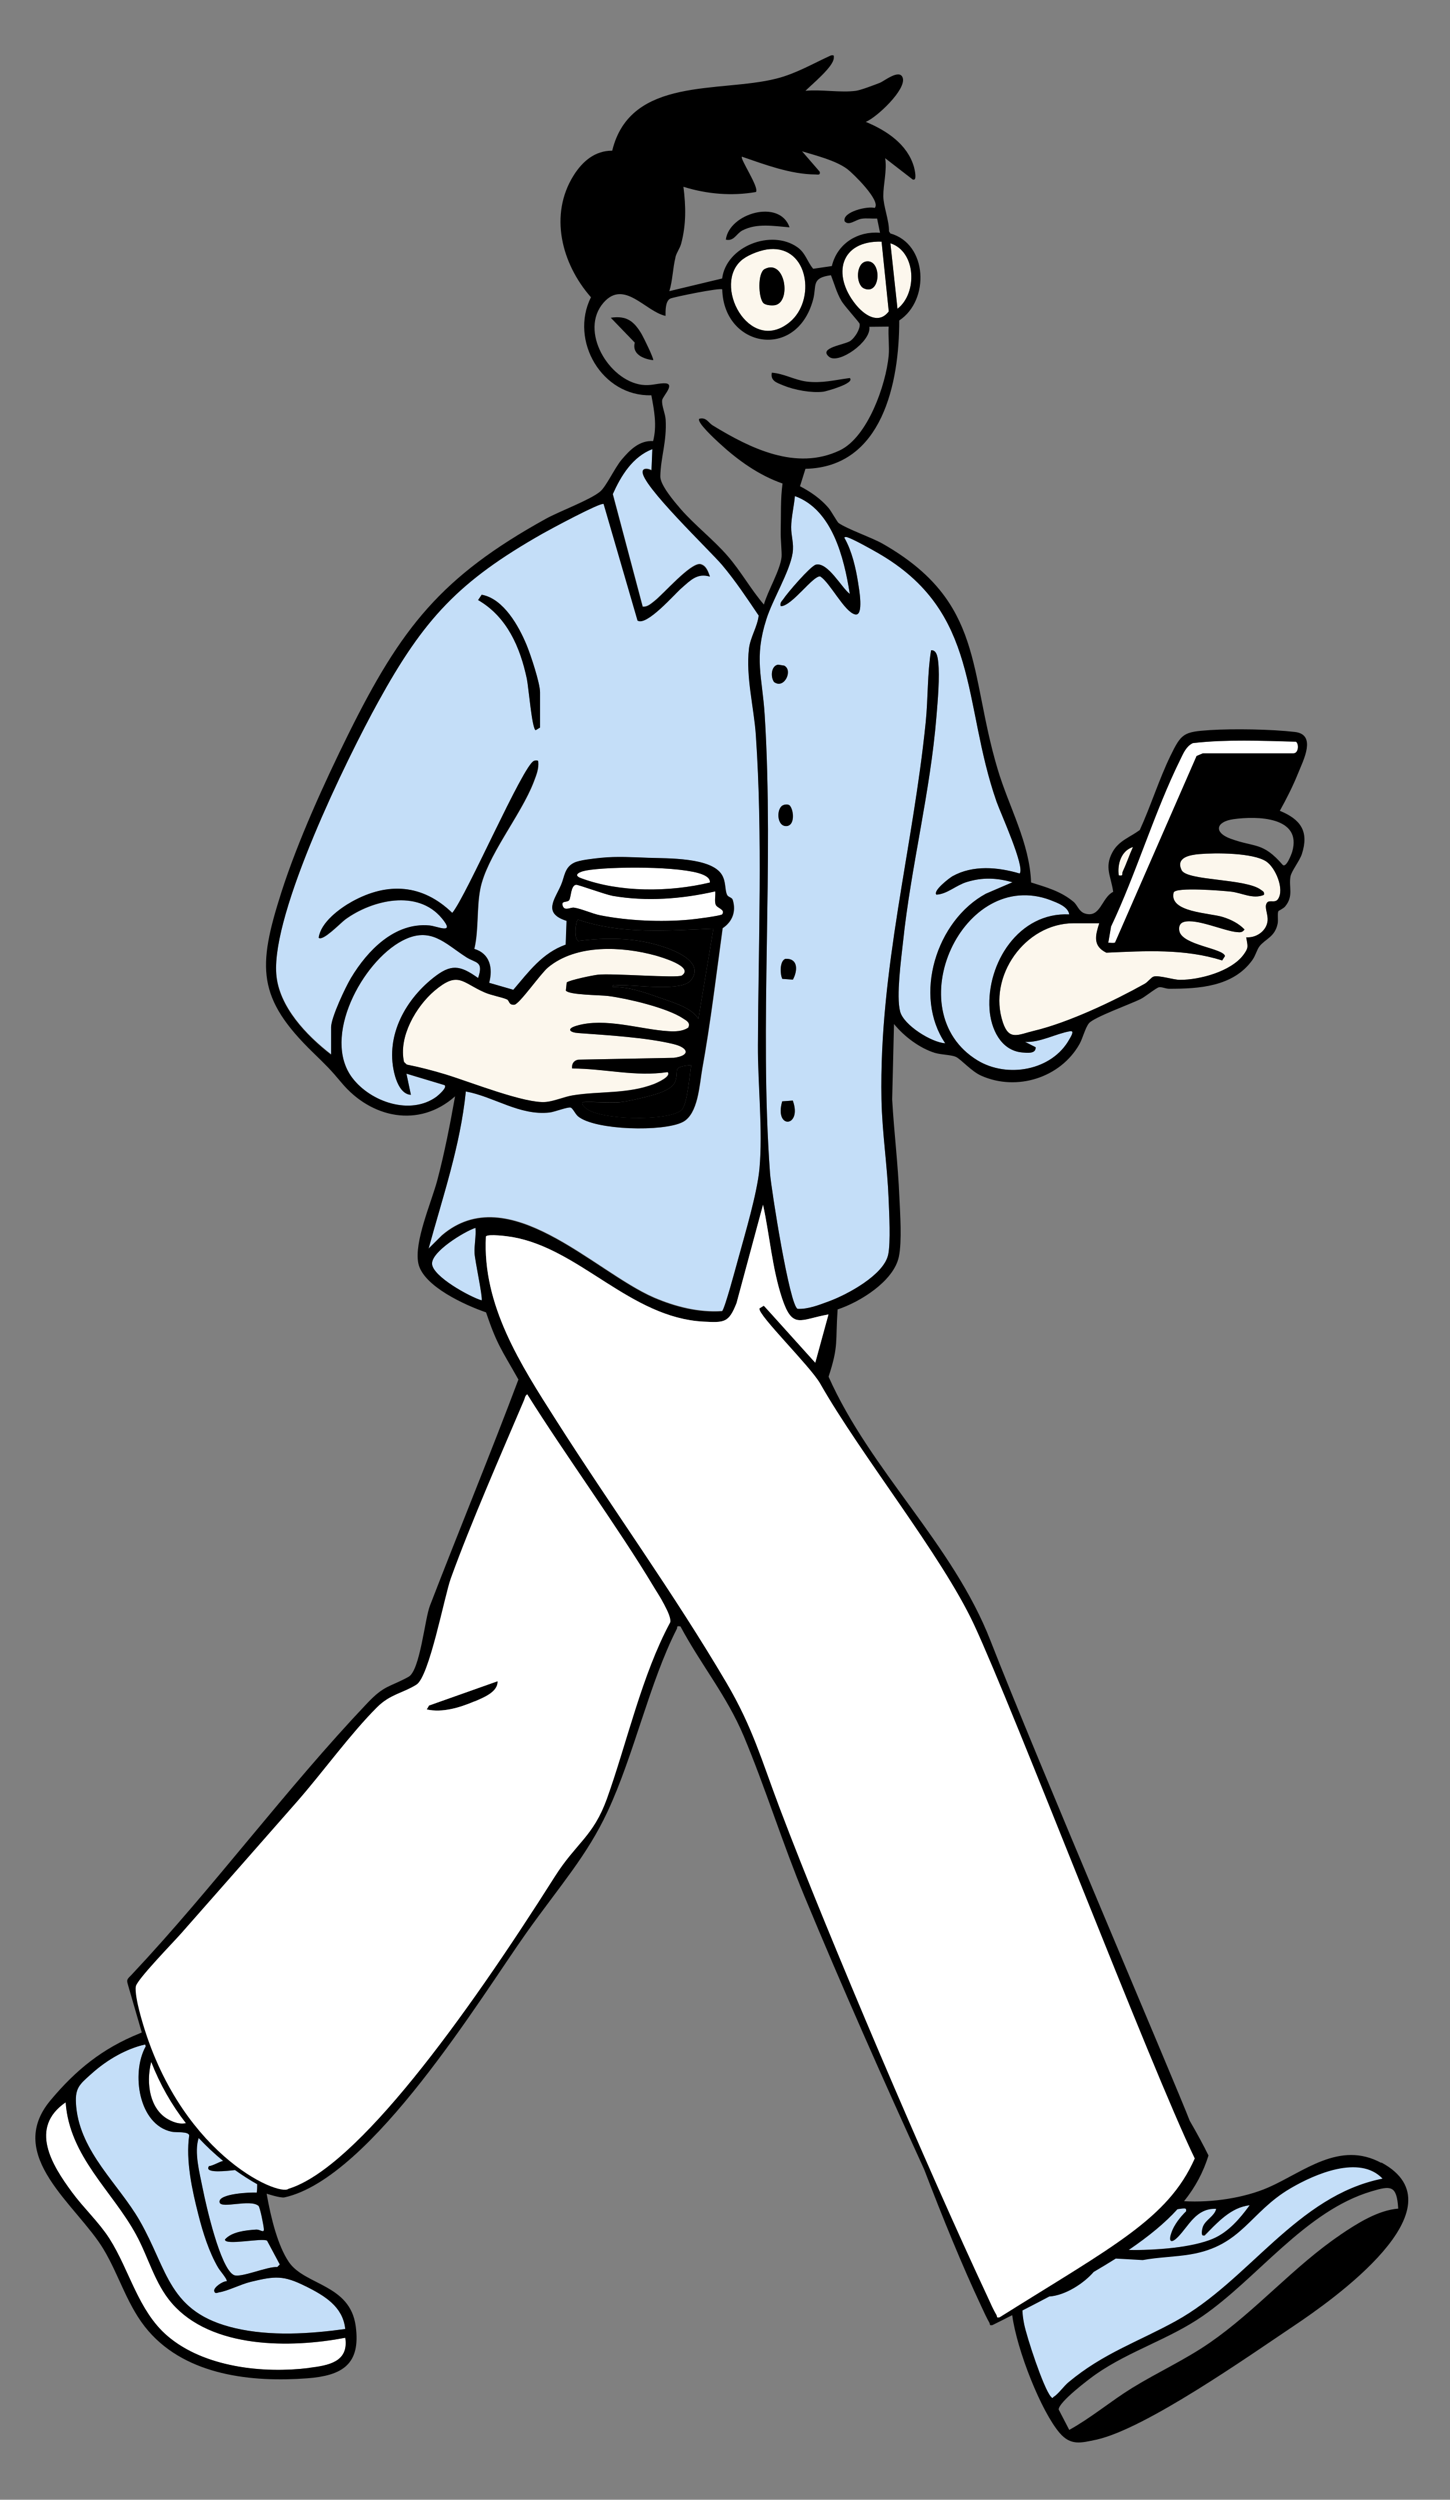 <svg width="105" height="181" viewBox="0 0 105 181" fill="none" xmlns="http://www.w3.org/2000/svg">
<rect x="0" y="0" width="105" height="181" fill="#808080" stroke="none"/>
<path d="M85.131 159.986C84.066 161.215 83.203 161.833 81.662 162.935C81.662 162.935 83.609 162.906 84.958 162.761C86.429 162.603 87.347 162.473 88.601 161.72C89.468 161.2 90.509 159.639 90.509 159.639C90.509 159.639 90.156 159.755 89.815 159.812C88.774 159.986 87.282 161.939 87.213 161.894C86.85 161.655 88.592 159.57 88.254 159.812C88.254 159.812 87.502 159.88 87.04 159.986C85.871 160.253 85.305 162.067 85.131 162.067C84.283 162.067 85.999 160.159 85.999 160.159C85.999 160.159 86.02 160.05 85.999 159.986C85.969 159.895 85.907 159.861 85.825 159.812C85.586 159.668 85.131 159.986 85.131 159.986Z" fill="#C4DEF8"/>
<path d="M76.285 173.864C74.702 171.868 73.904 167.279 74.031 167.272L75.939 166.231C76.686 166.515 79.061 164.496 79.061 164.496L80.796 163.456C80.796 163.456 81.957 163.509 82.704 163.456C85.132 163.283 86.83 163.392 88.948 162.068C90.336 161.201 92.07 158.426 96.061 157.211C99.265 156.236 100.224 157.731 100.224 157.731C100.224 157.731 96.952 158.745 95.194 159.986C90.802 163.086 89.816 165.19 86.52 167.272C83.827 168.973 80.796 170.394 79.234 171.262C77.673 172.129 76.285 173.864 76.285 173.864Z" fill="#C4DEF8"/>
<path d="M23.983 76.335C22.206 74.961 20.184 72.868 20.011 70.499C19.679 66.037 25.088 54.974 27.378 50.821C30.711 44.756 33.238 42.055 39.279 38.62C39.808 38.32 43.511 36.322 43.717 36.464L46.173 44.906C46.836 45.332 48.849 42.995 49.363 42.553C50.018 41.984 50.5 41.447 51.416 41.724C51.274 41.352 51.148 40.918 50.705 40.823C49.971 40.752 48.044 43.003 47.373 43.516C47.128 43.706 46.875 43.943 46.544 43.903L44.38 35.754C44.98 34.411 45.817 33.045 47.246 32.492L47.183 34.032C47.002 33.922 46.599 33.835 46.544 34.095C46.354 35.019 51.456 39.876 52.308 40.894C53.272 42.039 54.109 43.303 54.946 44.543C54.851 45.372 54.346 46.098 54.243 46.935C54.006 48.973 54.598 51.16 54.74 53.205C55.246 60.597 54.922 68.249 54.891 75.648C54.875 78.506 55.262 81.815 55.001 84.611C54.827 86.435 53.935 89.388 53.43 91.244C53.295 91.726 52.474 94.805 52.292 94.916C50.603 95.034 48.905 94.6 47.357 93.937C43.022 92.057 36.823 85.313 32.006 89.428L31.042 90.383C32.069 86.632 33.34 82.936 33.735 79.035C35.796 79.415 37.636 80.804 39.808 80.56C40.171 80.52 41.119 80.141 41.34 80.204C41.49 80.252 41.671 80.67 41.869 80.836C43.077 81.855 48.068 81.973 49.458 81.247C50.571 80.662 50.658 78.554 50.863 77.401C51.471 74.029 51.874 70.61 52.34 67.214C53.043 66.748 53.335 65.998 53.066 65.153C53.011 64.979 52.743 64.979 52.656 64.79C52.482 64.379 52.593 63.874 52.292 63.361C51.55 62.081 48.328 62.168 46.994 62.121C45.857 62.081 44.696 62.002 43.535 62.121C43.022 62.176 42.011 62.271 41.585 62.476C40.882 62.824 40.898 63.503 40.637 64.095C40.171 65.161 39.302 66.132 41.04 66.685L40.977 68.406C39.279 69.015 38.307 70.365 37.186 71.676L35.433 71.17C35.717 70.096 35.488 69.054 34.359 68.715C34.683 67.348 34.525 65.745 34.785 64.403C35.236 62.018 37.747 59.025 38.663 56.617C38.844 56.143 39.042 55.661 38.986 55.148C38.986 55.029 38.758 55.069 38.678 55.1C37.897 55.401 33.798 64.869 32.764 66.109C30.624 64.032 28.105 63.858 25.523 65.279C24.607 65.785 23.233 66.803 23.09 67.909C23.39 68.185 24.686 66.819 25.025 66.575C26.96 65.169 30.253 64.379 32.006 66.496C33.025 67.719 31.674 67.064 31.106 67.017C28.587 66.788 26.62 68.833 25.428 70.823C25.025 71.494 23.991 73.689 23.991 74.384V76.374L23.983 76.335ZM39.105 52.684V50.118C39.105 49.454 38.426 47.409 38.142 46.722C37.557 45.316 36.452 43.342 34.88 43.058L34.62 43.445C36.712 44.661 37.668 46.864 38.15 49.146C38.276 49.739 38.529 52.803 38.789 52.866L39.105 52.676V52.684Z" fill="#C4DEF8"/>
<path d="M61.534 43.001C60.941 42.559 59.954 40.688 59.086 40.885C58.699 40.972 56.993 42.962 56.724 43.38C56.614 43.546 56.464 43.625 56.535 43.894C57.333 43.91 58.896 41.635 59.401 41.738C60.128 42.212 61.139 44.288 61.913 44.486C62.584 44.66 62.197 42.575 62.142 42.204C61.976 41.138 61.692 39.898 61.155 38.958C61.123 38.871 61.257 38.871 61.344 38.895C61.802 39.037 63.066 39.748 63.547 40.024C71.025 44.312 69.644 50.835 72.171 58.06C72.431 58.811 74.255 62.806 73.837 63.249C72.273 62.783 70.457 62.617 68.972 63.446C68.728 63.588 67.535 64.512 67.811 64.781C68.609 64.733 69.217 64.101 70.031 63.857C71.183 63.509 72.178 63.564 73.323 63.88L71.397 64.709C67.804 66.652 66.106 72.093 68.451 75.544C67.448 75.481 65.435 74.225 65.182 73.238C64.89 72.124 65.261 69.44 65.395 68.184C65.972 62.727 67.369 57.358 67.811 51.885C67.906 50.748 68.064 49.003 67.938 47.913C67.906 47.613 67.835 47.044 67.425 47.084C67.148 48.782 67.211 50.551 67.038 52.272C66.114 61.448 63.658 70.198 63.832 79.587C63.879 82.011 64.266 84.459 64.353 86.883C64.392 87.871 64.503 89.939 64.321 90.832C64.021 92.316 61.336 93.746 60.025 94.227C59.315 94.488 58.525 94.804 57.767 94.772C57.19 94.63 55.84 86.046 55.761 84.957C54.971 74.099 56.061 62.735 55.374 51.751C55.2 49.011 54.592 47.66 55.501 44.825C55.959 43.388 57.183 41.406 57.396 40.056C57.506 39.329 57.285 38.824 57.293 38.161C57.301 37.497 57.506 36.605 57.562 35.918C60.286 36.905 61.123 40.403 61.534 42.97V43.001ZM56.053 49.382C56.796 49.935 57.451 48.521 56.788 48.197L56.346 48.126C55.84 48.205 55.785 49.019 56.053 49.382ZM56.756 58.282C56.211 58.439 56.219 59.877 56.985 59.806C57.569 59.75 57.506 58.676 57.19 58.313C57.056 58.226 56.906 58.234 56.764 58.274L56.756 58.282ZM57.419 70.932C57.767 70.292 57.814 69.384 56.883 69.424C56.456 69.558 56.48 70.529 56.654 70.877L57.419 70.932ZM57.412 79.689L56.646 79.745C56.053 81.806 58.114 81.624 57.412 79.689Z" fill="#C4DEF8"/>
<path d="M41.413 77.36C43.743 77.36 45.993 77.976 48.331 77.62C48.631 77.936 47.573 78.394 47.336 78.489C45.448 79.216 43.411 78.994 41.484 79.302C40.852 79.405 40.15 79.721 39.534 79.784C38.057 79.942 33.974 78.315 32.308 77.81C31.369 77.526 30.413 77.273 29.45 77.083L29.252 76.894C28.842 75.085 30.113 72.874 31.479 71.722C33.185 70.292 33.445 71.137 35.064 71.848C35.601 72.085 36.272 72.18 36.699 72.361C36.896 72.448 36.817 72.788 37.244 72.748C37.607 72.709 39.131 70.505 39.684 70.047C41.729 68.35 45.03 68.516 47.47 69.187C47.802 69.281 50.297 69.992 49.373 70.632C49.057 70.845 44.327 70.458 43.293 70.576C42.921 70.616 41.247 70.963 41.034 71.137L40.971 71.722C41.168 72.045 43.458 72.045 44.035 72.116C45.441 72.298 48.299 72.969 49.46 73.743C49.713 73.909 50.021 74.051 49.831 74.414C49.413 74.683 48.891 74.699 48.41 74.667C46.349 74.541 43.814 73.656 41.745 74.272C41.01 74.485 41.224 74.754 41.871 74.801C43.924 74.951 46.799 75.117 48.765 75.599C49.847 75.859 50.029 76.428 48.797 76.594L41.879 76.728C41.547 76.783 41.382 77.028 41.429 77.368L41.413 77.36Z" fill="#FCF7ED"/>
<path d="M10.653 148.004C9.445 149.875 9.982 153.847 12.438 154.353C12.785 154.424 13.638 154.313 13.709 154.613C13.449 156.446 13.915 158.57 14.373 160.362C14.696 161.642 15.139 163.055 15.802 164.192C15.928 164.413 16.505 165.061 16.418 165.179C16.149 165.163 15.47 165.622 15.518 165.882C15.565 166.143 15.755 166.001 15.865 165.985C16.56 165.866 17.421 165.4 18.179 165.219C19.916 164.8 20.532 164.737 22.135 165.543C23.462 166.214 24.828 166.996 24.994 168.638C22.419 168.993 19.6 169.175 17.042 168.583C12.162 167.454 12.177 164.39 10.1 160.781C8.576 158.135 5.828 155.845 5.512 152.552C5.386 151.186 5.71 150.965 6.665 150.112C7.771 149.133 9.192 148.296 10.637 148.004H10.653Z" fill="#C4DEF8"/>
<path d="M79.607 66.85C79.323 67.742 79.126 68.492 80.121 68.982C82.94 68.856 85.79 68.682 88.507 69.543L88.712 69.227C88.594 68.658 85.601 68.445 85.403 67.403C85.348 67.11 85.435 66.842 85.735 66.755C86.627 66.487 88.641 67.41 89.565 67.49C89.81 67.513 89.968 67.529 90.126 67.3C89.707 66.866 89.154 66.589 88.586 66.408C87.622 66.092 84.645 66.076 84.993 64.631C85.095 64.204 88.562 64.497 89.147 64.56C89.952 64.654 90.734 65.128 91.531 64.797C91.579 64.568 91.46 64.544 91.318 64.433C90.228 63.596 85.948 63.794 85.569 63.004C85.135 62.088 86.146 61.907 86.849 61.843C88.009 61.741 90.757 61.741 91.705 62.38C92.368 62.822 93.04 64.394 92.55 65.105C92.289 65.476 91.808 65.01 91.681 65.531C91.618 65.799 91.831 66.258 91.8 66.652C91.737 67.403 90.986 67.924 90.252 67.868C90.355 68.54 90.449 68.595 90.047 69.14C89.154 70.34 86.88 70.956 85.443 70.948C84.985 70.948 83.919 70.601 83.548 70.711C83.374 70.759 83.145 71.09 82.9 71.233C80.657 72.488 77.372 74.044 74.893 74.636C73.732 74.912 73.077 75.386 72.626 74.028C71.513 70.711 74.222 66.85 77.751 66.85H79.607Z" fill="#FCF7ED"/>
<path d="M25.009 169.285C25.277 171.07 23.738 171.291 22.379 171.465C19.039 171.883 14.767 171.41 12.129 169.151C9.997 167.327 9.381 164.382 7.912 162.084C7.162 160.915 6.049 159.88 5.22 158.751C3.743 156.753 2.085 154.068 4.754 152.229C5.03 156.161 8.134 158.641 9.855 161.807C10.747 163.434 11.205 165.345 12.445 166.774C15.312 170.083 21.045 170.036 25.001 169.278L25.009 169.285Z" fill="white"/>
<path d="M34.619 70.823C33.284 69.867 32.645 69.796 31.357 70.823C29.241 72.513 27.835 75.197 28.609 77.93C28.767 78.475 29.107 79.248 29.754 79.28L29.431 77.748L32.187 78.577C32.423 78.735 31.736 79.32 31.61 79.414C29.715 80.788 26.848 79.785 25.53 78.064C23.271 75.118 26.248 69.614 29.154 68.106C31.192 67.048 32.226 68.319 33.766 69.306C34.445 69.749 35.053 69.567 34.627 70.815L34.619 70.823Z" fill="#C4DEF8"/>
<path d="M77.429 66.21C73.781 66.036 71.444 69.732 71.657 73.072C71.751 74.478 72.462 76.073 74.034 76.207C74.389 76.239 75.021 76.317 74.997 75.828L74.231 75.441C75.344 75.496 76.474 74.833 77.5 74.667C77.848 74.612 77.524 75.094 77.437 75.251C76.181 77.518 72.944 78.094 70.78 76.775C64.952 73.214 69.714 62.759 76.095 65.183C76.561 65.365 77.35 65.641 77.437 66.21H77.429Z" fill="#C4DEF8"/>
<path d="M18.209 156.463H16.219C15.99 156.463 15.422 156.834 15.13 156.85C14.68 157.481 16.946 157.126 17.104 157.126C18.47 157.126 18.731 157.316 18.588 158.769C18.154 158.737 15.761 158.84 15.896 159.471C15.998 159.969 18.122 159.203 18.715 159.732C18.825 159.827 19.086 161.161 19.102 161.398C19.125 161.754 18.841 161.422 18.525 161.446C17.791 161.501 16.78 161.596 16.283 162.164C16.275 162.63 18.975 162.022 19.339 162.251L20.255 163.965L20.073 164.154C19.37 164.091 17.404 164.968 16.922 164.731C15.943 164.249 14.909 159.661 14.68 158.508C14.285 156.518 13.424 153.809 16.235 153.525C19.046 153.241 18.407 154.26 18.209 156.455V156.463Z" fill="#C4DEF8"/>
<path d="M17.832 151.723L17.358 152.75C16.679 152.702 16.048 152.765 15.392 152.939C14.105 153.263 13.631 154.258 12.186 153.46C10.117 152.315 10.488 148.327 12.368 147.111C13.781 149.086 15.487 150.878 17.832 151.723Z" fill="white"/>
<path d="M55.744 18.032C58.563 17.811 59.1 21.744 57.181 23.323C54.251 25.732 51.488 20.528 53.785 18.767C54.259 18.404 55.16 18.072 55.744 18.032ZM55.286 21.949C55.452 22.115 55.965 22.147 56.186 22.083C57.307 21.752 56.834 18.743 55.381 19.477C54.844 19.746 54.907 21.578 55.286 21.949Z" fill="#FCF7ED"/>
<path d="M51.662 67.237L50.572 73.776C50.106 72.97 48.732 72.584 47.848 72.268C46.734 71.873 45.558 71.454 44.358 71.462C44.326 71.241 44.65 71.344 44.808 71.336C46 71.288 49.396 71.857 50.059 70.949C51.046 69.599 48.717 68.761 47.793 68.477C45.866 67.893 43.86 67.869 41.878 68.138C41.515 67.948 41.712 66.59 41.862 66.59C45.021 67.672 48.385 67.387 51.662 67.237Z" fill="black"/>
<path d="M80.736 68.24C80.609 68.311 80.396 68.24 80.246 68.264L80.444 67.118C82.284 63.241 83.594 58.788 85.482 54.973C85.695 54.531 85.9 54.042 86.374 53.813C88.83 53.528 91.365 53.647 93.844 53.71C94.081 53.876 94.034 54.571 93.647 54.555H87.1L86.65 54.744L80.744 68.256L80.736 68.24Z" fill="white"/>
<path d="M51.792 64.544C51.824 64.837 51.729 65.208 51.816 65.484C51.911 65.776 52.542 65.832 52.298 66.203C52.227 66.313 50.245 66.566 49.929 66.59C47.876 66.779 45.491 66.677 43.453 66.274C42.845 66.147 42.127 65.808 41.566 65.721C41.321 65.682 40.911 65.982 40.761 65.626C40.579 65.184 41.069 65.374 41.211 65.184C41.353 64.995 41.321 64.11 41.716 64.063C41.85 64.047 43.84 64.773 44.338 64.86C46.802 65.287 49.352 65.089 51.776 64.537L51.792 64.544Z" fill="white"/>
<path d="M63.839 17.496L64.36 22.55C63.602 23.545 62.551 22.787 61.944 22.021C60.238 19.881 60.846 17.417 63.839 17.496ZM62.773 18.925C61.967 18.996 61.959 20.607 62.559 20.884C63.783 21.436 63.87 18.831 62.773 18.925Z" fill="#FCF7ED"/>
<path d="M44.932 79.8C45.445 79.753 46.322 79.54 46.843 79.405C47.459 79.247 48.699 78.947 48.912 78.268C49.181 77.384 48.62 77.289 50.057 77.107C49.939 77.771 49.781 79.99 49.354 80.377C48.422 81.222 43.266 81.127 42.366 80.195C42.247 80.069 42.137 80.005 42.176 79.808C43.069 79.753 44.048 79.887 44.932 79.808V79.8Z" fill="black"/>
<path d="M51.408 63.896C48.51 64.591 44.878 64.638 42.051 63.572C41.451 63.343 42.019 63.099 42.398 63.035C44.064 62.727 49.395 62.696 50.887 63.328C51.124 63.43 51.432 63.596 51.401 63.904L51.408 63.896Z" fill="white"/>
<path d="M34.871 94.158C34.011 93.897 31.341 92.436 31.286 91.52C31.231 90.604 33.623 89.175 34.429 88.906C34.484 89.53 34.334 90.13 34.366 90.762C34.389 91.267 34.982 94.023 34.879 94.158H34.871Z" fill="#C4DEF8"/>
<path d="M64.99 22.359L64.477 17.613C66.356 18.221 66.443 21.238 64.99 22.359Z" fill="#FCF7ED"/>
<path d="M82.038 61.338C81.777 61.914 81.572 62.53 81.303 63.107C81.216 63.288 81.382 63.454 81.011 63.383C80.9 62.578 81.185 61.599 82.038 61.33V61.338Z" fill="#FCF7ED"/>
<path d="M39.106 52.683L38.791 52.872C38.522 52.809 38.277 49.745 38.151 49.153C37.669 46.863 36.714 44.66 34.621 43.451L34.882 43.065C36.461 43.349 37.567 45.323 38.143 46.728C38.427 47.416 39.106 49.461 39.106 50.124V52.691V52.683Z" fill="black"/>
<path d="M57.416 70.933L56.651 70.878C56.477 70.538 56.453 69.567 56.88 69.425C57.811 69.386 57.764 70.294 57.416 70.933Z" fill="black"/>
<path d="M57.408 79.691C58.11 81.626 56.049 81.808 56.642 79.747L57.408 79.691Z" fill="black"/>
<path d="M56.754 58.283C56.904 58.243 57.054 58.228 57.181 58.322C57.496 58.678 57.56 59.76 56.975 59.815C56.209 59.886 56.202 58.441 56.746 58.291L56.754 58.283Z" fill="black"/>
<path d="M56.051 49.383C55.783 49.019 55.838 48.206 56.344 48.127L56.786 48.198C57.441 48.53 56.786 49.935 56.051 49.383Z" fill="black"/>
<path d="M36.025 121.725C36.073 122.506 34.983 122.925 34.359 123.193C33.293 123.644 32.045 124.03 30.9 123.778L31.066 123.493L36.033 121.733L36.025 121.725Z" fill="black"/>
<path d="M61.53 27.365C61.972 27.752 59.808 28.337 59.642 28.36C58.774 28.471 57.518 28.242 56.705 27.902C56.247 27.713 55.773 27.571 55.892 26.986C56.768 27.049 57.518 27.508 58.395 27.626C59.508 27.768 60.448 27.515 61.53 27.373V27.365Z" fill="black"/>
<path d="M47.308 26.079C46.605 26.008 45.745 25.645 45.966 24.808L44.228 23.007C45.373 22.841 45.895 23.244 46.455 24.176C46.582 24.389 47.379 26.008 47.3 26.087L47.308 26.079Z" fill="black"/>
<path d="M57.172 16.461C56.051 16.374 54.803 16.137 53.753 16.69C53.311 16.927 53.153 17.488 52.56 17.353C52.805 15.442 56.454 14.384 57.172 16.453V16.461Z" fill="black"/>
<path d="M55.285 21.948C54.914 21.577 54.843 19.745 55.38 19.476C56.841 18.742 57.307 21.751 56.186 22.082C55.957 22.145 55.451 22.114 55.285 21.948Z" fill="black"/>
<path d="M62.772 18.925C63.877 18.822 63.783 21.436 62.559 20.883C61.95 20.607 61.958 18.996 62.772 18.925Z" fill="black"/>
<path d="M100.028 156.613C96.988 154.97 94.406 157.268 91.847 158.389C90.11 159.147 87.765 159.503 85.743 159.384C86.564 158.358 87.133 157.284 87.512 156.076C87.165 155.365 86.699 154.504 86.154 153.564C85.183 151.03 74.988 127.174 71.726 118.803C69.002 111.799 63.056 106.539 60 99.685C60.742 97.427 60.489 97.182 60.655 94.813C62.266 94.284 64.73 92.768 65.093 90.983C65.322 89.846 65.18 87.864 65.125 86.648C65.03 84.302 64.738 81.949 64.604 79.604L64.738 74.147C65.464 75.039 66.594 75.9 67.707 76.24C68.157 76.374 68.876 76.374 69.215 76.524C69.594 76.698 70.337 77.574 71.055 77.89C73.622 79.035 76.788 78.048 78.17 75.6C78.415 75.158 78.573 74.455 78.849 74.1C79.189 73.665 81.874 72.702 82.6 72.339C82.932 72.173 83.722 71.525 83.927 71.486C84.132 71.446 84.409 71.596 84.661 71.596C86.809 71.596 89.289 71.454 90.679 69.528C90.923 69.196 91.018 68.754 91.208 68.517C91.642 67.972 92.321 67.846 92.519 66.882C92.574 66.606 92.487 66.132 92.574 65.974C92.597 65.934 92.921 65.8 93.063 65.634C93.695 64.868 93.308 64.245 93.45 63.455C93.521 63.076 94.114 62.326 94.272 61.844C94.809 60.194 94.177 59.325 92.677 58.709C93.174 57.817 93.64 56.893 94.019 55.945C94.374 55.061 95.361 53.181 93.766 53C92.061 52.802 89.32 52.755 87.607 52.865C85.704 52.992 85.546 53.102 84.748 54.745C83.927 56.443 83.327 58.369 82.537 60.099C81.826 60.628 81.013 60.865 80.555 61.71C79.955 62.815 80.46 63.463 80.61 64.576C79.765 64.995 79.702 66.487 78.573 66.148C78.123 66.013 78.02 65.532 77.744 65.303C76.836 64.537 75.77 64.245 74.664 63.897C74.561 61.015 73.053 58.425 72.24 55.684C70.123 48.585 71.292 43.587 63.932 39.378C63.08 38.896 61.366 38.32 60.726 37.87C60.632 37.806 60.189 37.001 59.992 36.772C59.415 36.101 58.713 35.619 57.931 35.208L58.326 33.945C63.909 33.834 65.125 27.683 65.117 23.205C67.336 21.744 67.178 17.662 64.477 16.904L64.375 16.754C64.39 15.948 63.972 14.961 63.964 14.203C63.956 13.382 64.24 12.339 64.098 11.455L66.088 12.995C66.451 13.145 66.222 12.252 66.191 12.118C65.733 10.452 64.185 9.441 62.693 8.825C63.474 8.517 65.646 6.48 65.37 5.635C65.148 4.956 64.019 5.88 63.711 5.998C63.324 6.148 62.337 6.527 61.982 6.575C60.876 6.725 59.471 6.464 58.326 6.575C58.807 6.093 60.347 4.837 60.379 4.206C60.387 4 60.395 3.985 60.181 4.008C58.871 4.601 57.639 5.335 56.225 5.69C52.142 6.733 45.651 5.501 44.333 10.91C43.077 10.91 42.193 11.676 41.553 12.679C39.737 15.553 40.669 19.107 42.793 21.523C41.229 24.658 43.59 28.725 47.168 28.622C47.373 29.744 47.586 30.802 47.294 31.939C46.291 31.876 45.596 32.594 45.004 33.297C44.514 33.882 43.891 35.24 43.456 35.595C42.714 36.211 40.534 37.009 39.532 37.562C31.935 41.763 29.052 45.443 25.238 53.134C23.501 56.64 21.543 60.944 20.358 64.663C18.652 70.017 18.597 72.268 22.696 76.24C23.627 77.148 23.912 77.416 24.749 78.419C26.873 80.954 30.34 81.712 32.953 79.383C32.59 81.42 32.195 83.457 31.666 85.463C31.232 87.082 29.976 89.917 30.292 91.472C30.632 93.139 33.735 94.528 35.196 95.026C35.994 97.387 36.333 97.743 37.541 99.89C35.575 105.126 33.143 111.049 31.129 116.276C30.758 117.232 30.419 120.959 29.582 121.417C28.184 122.183 27.86 121.993 26.605 123.312C20.721 129.511 15.446 136.689 9.571 142.943C9.2 143.33 9.145 143.315 9.271 143.733L10.266 147.168C10.219 147.192 10.164 147.216 10.1 147.239C7.423 148.321 5.504 149.869 3.657 152.08C0.293 156.099 5.568 159.653 7.494 162.859C8.663 164.802 9.24 167.06 10.772 168.813C13.567 172.011 18.242 172.509 22.245 172.209C24.78 172.019 26.131 171.206 25.76 168.442C25.357 165.386 22.08 165.489 20.919 163.791C20.129 162.63 19.624 160.648 19.308 158.84C19.308 158.84 20.303 159.171 20.603 159.108C26.913 157.718 34.896 144.491 38.11 139.966C40.566 136.515 42.508 134.368 44.001 131.161C45.912 127.071 47.033 121.828 49.008 117.95C49.079 117.816 48.944 117.705 49.276 117.769C50.792 120.596 52.608 122.751 53.856 125.705C55.42 129.432 56.675 133.507 58.263 137.329C61.011 143.954 63.932 150.54 66.917 157.071C68.291 160.656 69.673 164.036 71.016 166.902C71.205 167.305 71.434 167.818 71.647 168.189C71.711 168.292 71.608 168.402 71.869 168.355C72.366 168.11 72.832 167.873 73.298 167.636C73.638 170.179 75.398 174.609 76.733 176.165C77.531 177.097 78.265 176.891 79.378 176.655C82.94 175.873 90.386 170.629 93.695 168.41C96.396 166.602 106.069 159.842 100.028 156.581V156.613ZM64.99 22.36L64.477 17.614C66.357 18.222 66.444 21.239 64.99 22.36ZM85.561 159.921C85.751 159.921 85.941 159.842 85.885 160.119C85.475 160.514 85.025 161.09 84.835 161.635C84.598 162.282 84.772 162.511 85.301 161.975C86.106 161.153 86.604 159.89 88.065 159.937C87.954 160.466 87.299 160.727 87.109 161.224C87.062 161.343 86.896 161.998 87.228 161.856C88.159 160.94 89.123 159.834 90.497 159.677C89.794 160.632 88.965 161.611 87.852 162.093C86.375 162.733 83.603 162.969 81.74 162.914C83.208 161.911 84.369 160.956 85.261 159.969C85.364 159.953 85.467 159.929 85.561 159.929V159.921ZM93.577 61.662C93.521 61.852 93.127 62.902 92.874 62.61C91.429 60.952 90.908 61.386 89.115 60.73C87.875 60.28 88.041 59.499 89.312 59.317C91.034 59.072 94.295 59.135 93.577 61.662ZM82.04 61.339C81.779 61.915 81.574 62.531 81.305 63.107C81.218 63.289 81.384 63.455 81.013 63.384C80.902 62.578 81.187 61.599 82.04 61.331V61.339ZM80.444 67.111C82.284 63.234 83.595 58.78 85.483 54.966C85.696 54.524 85.901 54.034 86.375 53.805C88.831 53.521 91.366 53.639 93.845 53.703C94.082 53.868 94.035 54.563 93.648 54.547H87.101L86.651 54.737L80.745 68.248C80.618 68.319 80.405 68.248 80.255 68.272L80.452 67.127L80.444 67.111ZM77.744 66.85H79.6C79.315 67.743 79.118 68.493 80.113 68.983C82.932 68.856 85.783 68.683 88.499 69.543L88.704 69.227C88.586 68.659 85.593 68.446 85.396 67.403C85.34 67.111 85.427 66.843 85.727 66.756C86.62 66.487 88.633 67.411 89.557 67.49C89.802 67.514 89.96 67.53 90.118 67.301C89.699 66.866 89.147 66.59 88.578 66.408C87.615 66.092 84.638 66.077 84.985 64.632C85.088 64.205 88.554 64.497 89.139 64.561C89.944 64.655 90.726 65.129 91.523 64.797C91.571 64.568 91.453 64.545 91.31 64.434C90.221 63.597 85.941 63.794 85.561 63.005C85.127 62.089 86.138 61.907 86.841 61.844C88.002 61.741 90.75 61.741 91.697 62.381C92.361 62.823 93.032 64.395 92.542 65.105C92.282 65.477 91.8 65.011 91.674 65.532C91.61 65.8 91.824 66.258 91.792 66.653C91.729 67.403 90.979 67.924 90.244 67.869C90.347 68.54 90.442 68.596 90.039 69.141C89.147 70.341 86.872 70.957 85.435 70.949C84.977 70.949 83.911 70.601 83.54 70.712C83.366 70.759 83.137 71.091 82.892 71.233C80.65 72.489 77.365 74.044 74.885 74.637C73.724 74.913 73.069 75.387 72.619 74.029C71.505 70.712 74.214 66.85 77.744 66.85ZM76.085 65.184C76.551 65.366 77.341 65.642 77.428 66.211C73.78 66.037 71.442 69.733 71.655 73.073C71.75 74.479 72.461 76.074 74.032 76.208C74.388 76.24 75.019 76.319 74.996 75.829L74.23 75.442C75.343 75.497 76.472 74.834 77.499 74.668C77.846 74.613 77.523 75.095 77.436 75.253C76.18 77.519 72.942 78.096 70.779 76.777C64.951 73.215 69.713 62.76 76.093 65.184H76.085ZM61.532 43.002C60.94 42.56 59.952 40.689 59.084 40.886C58.697 40.973 56.991 42.963 56.723 43.381C56.612 43.547 56.462 43.626 56.533 43.895C57.331 43.91 58.894 41.636 59.4 41.739C60.126 42.213 61.137 44.289 61.911 44.487C62.582 44.661 62.195 42.576 62.14 42.205C61.974 41.139 61.69 39.899 61.153 38.959C61.121 38.872 61.255 38.872 61.342 38.896C61.8 39.038 63.064 39.749 63.545 40.025C71.024 44.313 69.642 50.836 72.169 58.061C72.429 58.812 74.253 62.807 73.835 63.25C72.271 62.784 70.455 62.618 68.971 63.447C68.726 63.589 67.533 64.513 67.81 64.782C68.607 64.734 69.215 64.102 70.029 63.858C71.182 63.51 72.177 63.566 73.322 63.881L71.395 64.71C67.802 66.653 66.104 72.094 68.449 75.545C67.446 75.482 65.433 74.226 65.18 73.239C64.888 72.126 65.259 69.441 65.393 68.185C65.97 62.728 67.367 57.359 67.81 51.886C67.904 50.749 68.062 49.004 67.936 47.914C67.904 47.614 67.833 47.045 67.423 47.085C67.146 48.783 67.21 50.552 67.036 52.273C66.112 61.449 63.656 70.199 63.83 79.588C63.877 82.012 64.264 84.46 64.351 86.885C64.39 87.872 64.501 89.941 64.319 90.833C64.019 92.317 61.334 93.747 60.023 94.228C59.313 94.489 58.523 94.805 57.765 94.773C57.189 94.631 55.838 86.047 55.759 84.958C54.97 74.1 56.059 62.736 55.372 51.752C55.199 49.012 54.59 47.661 55.499 44.827C55.957 43.389 57.181 41.407 57.394 40.057C57.504 39.33 57.283 38.825 57.291 38.162C57.291 37.498 57.504 36.606 57.56 35.919C60.284 36.906 61.121 40.404 61.532 42.971V43.002ZM64.359 22.55C63.601 23.545 62.55 22.787 61.942 22.021C60.237 19.881 60.845 17.417 63.838 17.496L64.359 22.55ZM48.905 18.641C48.992 18.286 49.236 17.978 49.323 17.654C49.695 16.256 49.671 14.953 49.489 13.524C51.171 14.053 52.995 14.211 54.741 13.903C55.001 13.595 53.572 11.494 53.722 11.344C55.372 11.913 57.267 12.624 59.036 12.632C59.226 12.632 59.415 12.71 59.36 12.434L58.081 10.957C59.092 11.265 60.505 11.613 61.35 12.237C61.753 12.537 63.83 14.558 63.34 15.056C62.843 14.906 60.987 15.332 61.161 16.019C61.461 16.39 61.942 15.909 62.392 15.838C62.756 15.782 63.143 15.845 63.514 15.822L63.727 16.856C62.084 16.714 60.624 17.654 60.237 19.265L58.886 19.462C58.444 18.941 58.342 18.325 57.741 17.899C55.854 16.572 52.593 17.828 52.293 20.165L48.471 21.081C48.708 20.307 48.723 19.391 48.913 18.641H48.905ZM57.181 23.332C54.251 25.74 51.487 20.536 53.785 18.775C54.259 18.412 55.159 18.08 55.743 18.041C58.563 17.82 59.1 21.752 57.181 23.332ZM46.481 27.864C44.08 27.549 41.924 23.948 43.709 21.91C45.201 20.212 46.725 22.55 48.194 22.874C48.194 22.518 48.17 21.8 48.542 21.618C48.755 21.515 52.166 20.813 52.3 20.955C52.403 25.164 57.686 26.135 58.879 21.697C59.155 20.678 58.713 20.125 60.173 19.928C60.418 20.552 60.576 21.168 60.916 21.76C61.129 22.147 62.235 23.34 62.25 23.45C62.306 23.829 61.903 24.445 61.595 24.674C61.184 24.974 59.21 25.172 60.047 25.843C60.734 26.396 63.111 24.729 62.953 23.663L64.351 23.648C64.303 24.334 64.414 25.085 64.351 25.764C64.153 27.864 62.835 31.647 60.813 32.61C57.647 34.118 54.314 32.452 51.621 30.81C51.282 30.605 51.156 30.194 50.642 30.32C50.405 30.549 51.827 31.844 52.048 32.05C53.39 33.297 54.938 34.411 56.667 35.011C56.509 36.164 56.565 37.301 56.533 38.454C56.517 39.054 56.628 39.97 56.596 40.333C56.502 41.281 55.586 42.805 55.317 43.776C54.361 42.663 53.651 41.36 52.687 40.254C51.661 39.07 50.318 38.035 49.292 36.859C48.85 36.345 47.799 35.121 47.815 34.49C47.839 33.139 48.297 31.955 48.202 30.383C48.178 29.957 47.902 29.365 47.949 28.978C47.989 28.67 49.015 27.706 48.036 27.754C47.515 27.777 47.104 27.943 46.489 27.864H46.481ZM31.603 79.414C29.708 80.788 26.841 79.785 25.523 78.064C23.264 75.118 26.241 69.614 29.147 68.106C31.185 67.048 32.219 68.319 33.759 69.306C34.438 69.749 35.046 69.567 34.62 70.815C33.285 69.859 32.645 69.788 31.358 70.815C29.242 72.505 27.836 75.189 28.61 77.922C28.768 78.467 29.108 79.24 29.755 79.272L29.431 77.74L32.188 78.569C32.424 78.727 31.737 79.311 31.611 79.406L31.603 79.414ZM32.314 77.811C31.374 77.527 30.419 77.274 29.455 77.085L29.258 76.895C28.847 75.087 30.119 72.876 31.485 71.723C33.19 70.293 33.451 71.138 35.07 71.849C35.607 72.086 36.278 72.181 36.704 72.362C36.902 72.449 36.823 72.789 37.249 72.749C37.613 72.71 39.137 70.507 39.689 70.049C41.735 68.351 45.035 68.517 47.476 69.188C47.807 69.283 50.303 69.993 49.379 70.633C49.063 70.846 44.333 70.459 43.298 70.578C42.927 70.617 41.253 70.965 41.04 71.138L40.977 71.723C41.174 72.046 43.464 72.046 44.041 72.118C45.446 72.299 48.305 72.971 49.466 73.744C49.718 73.91 50.026 74.052 49.837 74.416C49.418 74.684 48.897 74.7 48.415 74.668C46.354 74.542 43.819 73.657 41.75 74.273C41.016 74.487 41.229 74.755 41.877 74.802C43.93 74.953 46.804 75.118 48.771 75.6C49.852 75.861 50.034 76.429 48.802 76.595L41.885 76.729C41.553 76.785 41.387 77.029 41.435 77.369C43.764 77.369 46.015 77.985 48.352 77.629C48.652 77.945 47.594 78.403 47.357 78.498C45.47 79.225 43.432 79.004 41.506 79.311C40.874 79.414 40.171 79.73 39.555 79.793C38.078 79.951 33.996 78.324 32.33 77.819L32.314 77.811ZM44.356 64.868C46.82 65.295 49.371 65.097 51.795 64.545C51.827 64.837 51.732 65.208 51.819 65.484C51.913 65.776 52.545 65.832 52.3 66.203C52.229 66.314 50.247 66.566 49.931 66.59C47.878 66.779 45.493 66.677 43.456 66.274C42.848 66.148 42.13 65.808 41.569 65.721C41.324 65.682 40.913 65.982 40.763 65.626C40.582 65.184 41.071 65.374 41.214 65.184C41.356 64.995 41.324 64.11 41.719 64.063C41.853 64.047 43.843 64.774 44.341 64.861L44.356 64.868ZM42.406 63.036C44.072 62.728 49.402 62.697 50.895 63.328C51.132 63.431 51.44 63.597 51.408 63.905C48.51 64.6 44.878 64.647 42.05 63.581C41.45 63.352 42.019 63.108 42.398 63.044L42.406 63.036ZM47.791 68.477C45.865 67.893 43.859 67.869 41.877 68.138C41.514 67.948 41.711 66.59 41.861 66.59C45.02 67.672 48.384 67.388 51.661 67.237L50.571 73.776C50.105 72.971 48.731 72.584 47.847 72.268C46.733 71.873 45.557 71.454 44.356 71.462C44.325 71.241 44.649 71.344 44.806 71.336C45.999 71.288 49.395 71.857 50.058 70.949C51.045 69.599 48.715 68.761 47.791 68.477ZM50.058 77.1C49.939 77.764 49.781 79.983 49.355 80.37C48.423 81.215 43.267 81.12 42.366 80.188C42.248 80.062 42.137 79.999 42.177 79.801C43.069 79.746 44.048 79.88 44.933 79.801C45.446 79.754 46.323 79.54 46.844 79.406C47.46 79.248 48.7 78.948 48.913 78.269C49.181 77.385 48.621 77.29 50.058 77.108V77.1ZM33.719 79.027C35.781 79.406 37.62 80.796 39.792 80.551C40.155 80.512 41.103 80.133 41.324 80.196C41.474 80.243 41.656 80.662 41.853 80.828C43.061 81.846 48.052 81.965 49.442 81.238C50.555 80.654 50.642 78.546 50.847 77.393C51.456 74.021 51.858 70.601 52.324 67.206C53.027 66.74 53.319 65.99 53.051 65.145C52.995 64.971 52.727 64.971 52.64 64.782C52.466 64.371 52.577 63.865 52.277 63.352C51.535 62.073 48.313 62.16 46.978 62.112C45.841 62.073 44.68 61.994 43.519 62.112C43.006 62.168 41.995 62.263 41.569 62.468C40.866 62.815 40.882 63.494 40.621 64.087C40.155 65.153 39.287 66.124 41.024 66.677L40.961 68.398C39.263 69.006 38.292 70.357 37.17 71.668L35.417 71.162C35.702 70.088 35.472 69.046 34.343 68.706C34.667 67.34 34.509 65.737 34.77 64.395C35.22 62.01 37.731 59.017 38.647 56.608C38.829 56.135 39.026 55.653 38.971 55.14C38.971 55.021 38.742 55.061 38.663 55.092C37.881 55.392 33.783 64.861 32.748 66.1C30.608 64.023 28.089 63.85 25.507 65.271C24.591 65.776 23.217 66.795 23.075 67.901C23.375 68.177 24.67 66.811 25.009 66.566C26.944 65.161 30.237 64.371 31.99 66.487C33.009 67.711 31.658 67.056 31.09 67.008C28.571 66.779 26.605 68.825 25.412 70.815C25.009 71.486 23.975 73.681 23.975 74.376V76.366C22.198 74.992 20.177 72.899 20.003 70.53C19.671 66.069 25.081 55.005 27.37 50.852C30.703 44.787 33.23 42.086 39.271 38.651C39.8 38.351 43.504 36.353 43.709 36.495L46.165 44.937C46.828 45.364 48.842 43.026 49.355 42.584C50.01 42.015 50.492 41.478 51.408 41.755C51.266 41.384 51.14 40.949 50.697 40.855C49.963 40.783 48.036 43.034 47.365 43.547C47.12 43.737 46.867 43.974 46.536 43.934L44.372 35.785C44.972 34.442 45.809 33.076 47.239 32.523L47.175 34.063C46.994 33.953 46.591 33.866 46.536 34.127C46.346 35.05 51.448 39.907 52.3 40.925C53.264 42.071 54.101 43.334 54.938 44.574C54.843 45.403 54.338 46.13 54.235 46.967C53.998 49.004 54.59 51.191 54.733 53.236C55.238 60.628 54.914 68.28 54.883 75.679C54.867 78.538 55.254 81.846 54.993 84.642C54.819 86.466 53.927 89.419 53.422 91.275C53.288 91.757 52.466 94.837 52.285 94.947C50.595 95.066 48.897 94.631 47.349 93.968C43.014 92.088 36.815 85.345 31.998 89.459L31.035 90.414C32.061 86.663 33.333 82.968 33.727 79.067L33.719 79.027ZM34.872 94.157C34.012 93.897 31.343 92.436 31.287 91.52C31.232 90.627 33.625 89.175 34.43 88.906C34.486 89.53 34.335 90.13 34.367 90.762C34.391 91.267 34.983 94.023 34.88 94.157H34.872ZM10.953 149.308C11.577 150.911 12.422 152.404 13.464 153.738C13.109 153.801 12.706 153.754 12.177 153.462C10.866 152.743 10.543 150.887 10.945 149.308H10.953ZM22.38 171.458C19.04 171.877 14.767 171.403 12.13 169.145C9.998 167.321 9.382 164.375 7.913 162.077C7.163 160.908 6.049 159.874 5.22 158.745C3.743 156.747 2.085 154.062 4.754 152.222C5.031 156.155 8.134 158.634 9.856 161.801C10.748 163.428 11.206 165.339 12.446 166.768C15.312 170.077 21.045 170.029 25.002 169.271C25.27 171.056 23.73 171.277 22.372 171.451L22.38 171.458ZM22.143 165.544C23.47 166.215 24.836 166.997 25.002 168.639C22.427 168.995 19.608 169.176 17.049 168.584C12.169 167.455 12.185 164.391 10.108 160.782C8.584 158.137 5.836 155.847 5.52 152.554C5.394 151.188 5.718 150.966 6.673 150.114C7.739 149.166 9.105 148.353 10.511 148.037L10.543 148.147C10.543 148.147 10.543 148.163 10.55 148.179C9.477 150.114 10.045 153.857 12.43 154.354C12.777 154.425 13.63 154.315 13.701 154.615C13.441 156.447 13.907 158.571 14.365 160.364C14.688 161.643 15.131 163.056 15.794 164.193C15.92 164.415 16.497 165.062 16.41 165.181C16.141 165.165 15.462 165.623 15.51 165.883C15.557 166.128 15.746 166.002 15.857 165.986C16.552 165.868 17.413 165.402 18.171 165.22C19.908 164.802 20.524 164.738 22.127 165.544H22.143ZM19.347 162.251L20.263 163.964L20.082 164.154C19.379 164.091 17.413 164.967 16.931 164.73C15.952 164.249 14.917 159.661 14.688 158.508C14.451 157.308 14.049 155.847 14.388 154.812C14.941 155.404 15.533 155.957 16.157 156.47C15.897 156.518 15.407 156.826 15.139 156.842C14.728 157.41 16.536 157.181 17.01 157.126C17.531 157.497 18.068 157.845 18.629 158.16C18.629 158.334 18.629 158.524 18.597 158.761C18.163 158.729 15.77 158.832 15.904 159.463C16.007 159.961 18.131 159.195 18.724 159.724C18.834 159.819 19.095 161.153 19.11 161.39C19.134 161.746 18.85 161.414 18.534 161.438C17.8 161.493 16.789 161.588 16.291 162.156C16.284 162.622 18.984 162.014 19.347 162.243V162.251ZM48.147 116.726C46.094 120.54 44.538 124.757 42.027 128.303C40.329 130.703 38.142 132.488 36.152 134.604C31.911 139.113 27.781 143.757 23.896 148.59C22.775 146.078 19.426 141.68 19.426 141.68L12.28 142.509C13.085 141.585 14.317 140.345 14.681 139.935C17.508 136.737 20.327 133.53 23.138 130.317C24.994 128.2 26.968 125.452 28.902 123.517C29.866 122.554 30.766 122.499 31.753 121.883C32.677 121.298 34.162 116.766 34.612 115.51C36.065 111.483 37.178 106.603 38.805 102.781C38.868 102.631 38.868 102.473 39.034 102.37C41.679 106.603 44.799 110.662 47.357 114.942C47.641 115.423 48.281 116.229 48.147 116.726ZM56.438 130.853C55.151 127.442 54.504 125.073 52.616 121.859C48.779 115.336 44.317 109.193 40.258 102.812C37.707 98.809 34.92 94.505 35.188 89.53C35.33 89.325 36.783 89.514 37.084 89.569C41.98 90.406 45.628 95.413 50.95 95.697C52.466 95.776 52.774 95.776 53.335 94.355L55.254 87.232C55.736 89.443 55.917 91.844 56.628 93.992C57.394 96.305 57.947 95.531 59.992 95.176L59.036 98.666L55.736 95.002L55.309 94.536L54.993 94.734C54.891 95.216 57.181 100.143 57.568 100.988C59.858 106.018 62.495 110.891 64.833 115.897C67.375 121.322 69.192 126.842 71.253 132.401L57.615 131.58C57.812 132.125 58.01 132.678 58.239 133.27C59.913 137.7 61.832 143.212 63.838 148.771C61.192 142.778 58.626 136.65 56.431 130.838L56.438 130.853ZM76.338 173.52C76.196 173.614 76.251 173.717 76.085 173.52C75.541 172.856 74.356 169.232 74.159 168.268C74.088 167.913 74.048 167.597 74.04 167.297C74.719 166.949 75.359 166.618 75.983 166.286C77.167 166.207 78.502 165.315 79.197 164.509C79.757 164.178 80.302 163.854 80.8 163.538L82.75 163.649C83.887 163.435 85.056 163.428 86.193 163.238C89.936 162.622 90.505 160.174 93.45 158.453C95.211 157.418 98.457 156.005 100.115 157.75C93.893 158.982 90.434 165.157 85.127 168.071C82.371 169.587 79.892 170.392 77.373 172.493C77.033 172.777 76.67 173.298 76.346 173.52H76.338ZM97.067 161.817C93.703 164.091 90.955 167.321 87.591 169.642C85.806 170.874 83.84 171.766 82 172.896C80.436 173.859 79.031 175.059 77.428 175.944L76.662 174.467C76.662 173.93 78.834 172.28 79.355 171.916C81.779 170.227 84.653 169.382 87.07 167.715C91.058 164.967 94.516 160.103 99.302 158.674C100.731 158.247 101.142 158.216 101.252 159.921C99.776 160.04 98.275 160.995 97.059 161.817H97.067Z" fill="black"/>
<path d="M47.358 114.934C44.799 110.654 40.827 105.198 38.182 100.957C38.016 101.06 38.016 101.218 37.953 101.368C36.326 105.198 34.092 110.275 32.639 114.302C32.188 115.558 31.091 121.394 30.159 121.978C29.172 122.602 28.272 122.657 27.308 123.613C25.373 125.547 23.399 128.288 21.544 130.412C18.732 133.626 15.905 136.824 13.086 140.03C12.549 140.638 9.967 143.291 9.841 143.813C9.754 144.16 9.967 145.131 10.078 145.566C12.723 155.879 20.185 159.085 20.896 158.485C25.831 156.969 33.665 146.166 40.18 135.876C41.736 133.42 42.959 132.994 43.955 130.23C45.392 126.219 46.481 121.275 48.535 117.469C48.669 116.972 47.642 115.408 47.358 114.934ZM34.36 123.194C33.294 123.644 32.046 124.031 30.901 123.779L31.067 123.494L36.034 121.733C36.081 122.515 34.992 122.934 34.368 123.202L34.36 123.194Z" fill="white"/>
<path d="M59.992 95.184L59.036 98.675L55.735 95.011L55.309 94.545L54.993 94.742C54.89 95.232 58.681 98.927 59.399 100.191C62.337 105.363 68.172 112.597 70.518 117.603C73.384 123.731 83.303 149.648 86.517 156.289C84.582 160.664 80.57 162.654 72.382 167.795C72.129 167.85 72.224 167.74 72.16 167.629C71.939 167.258 71.71 166.745 71.529 166.342C67.162 157.016 60.078 140.464 56.438 130.854C55.151 127.443 54.503 125.074 52.616 121.86C48.778 115.337 44.316 109.193 40.258 102.813C37.707 98.809 34.919 94.505 35.188 89.53C35.33 89.325 36.783 89.515 37.083 89.57C41.979 90.407 45.627 95.413 50.95 95.698C52.466 95.777 52.774 95.777 53.335 94.355L55.254 87.232C55.735 89.444 55.917 91.844 56.627 93.992C57.394 96.306 57.946 95.532 59.992 95.177V95.184Z" fill="white"/>
</svg>
